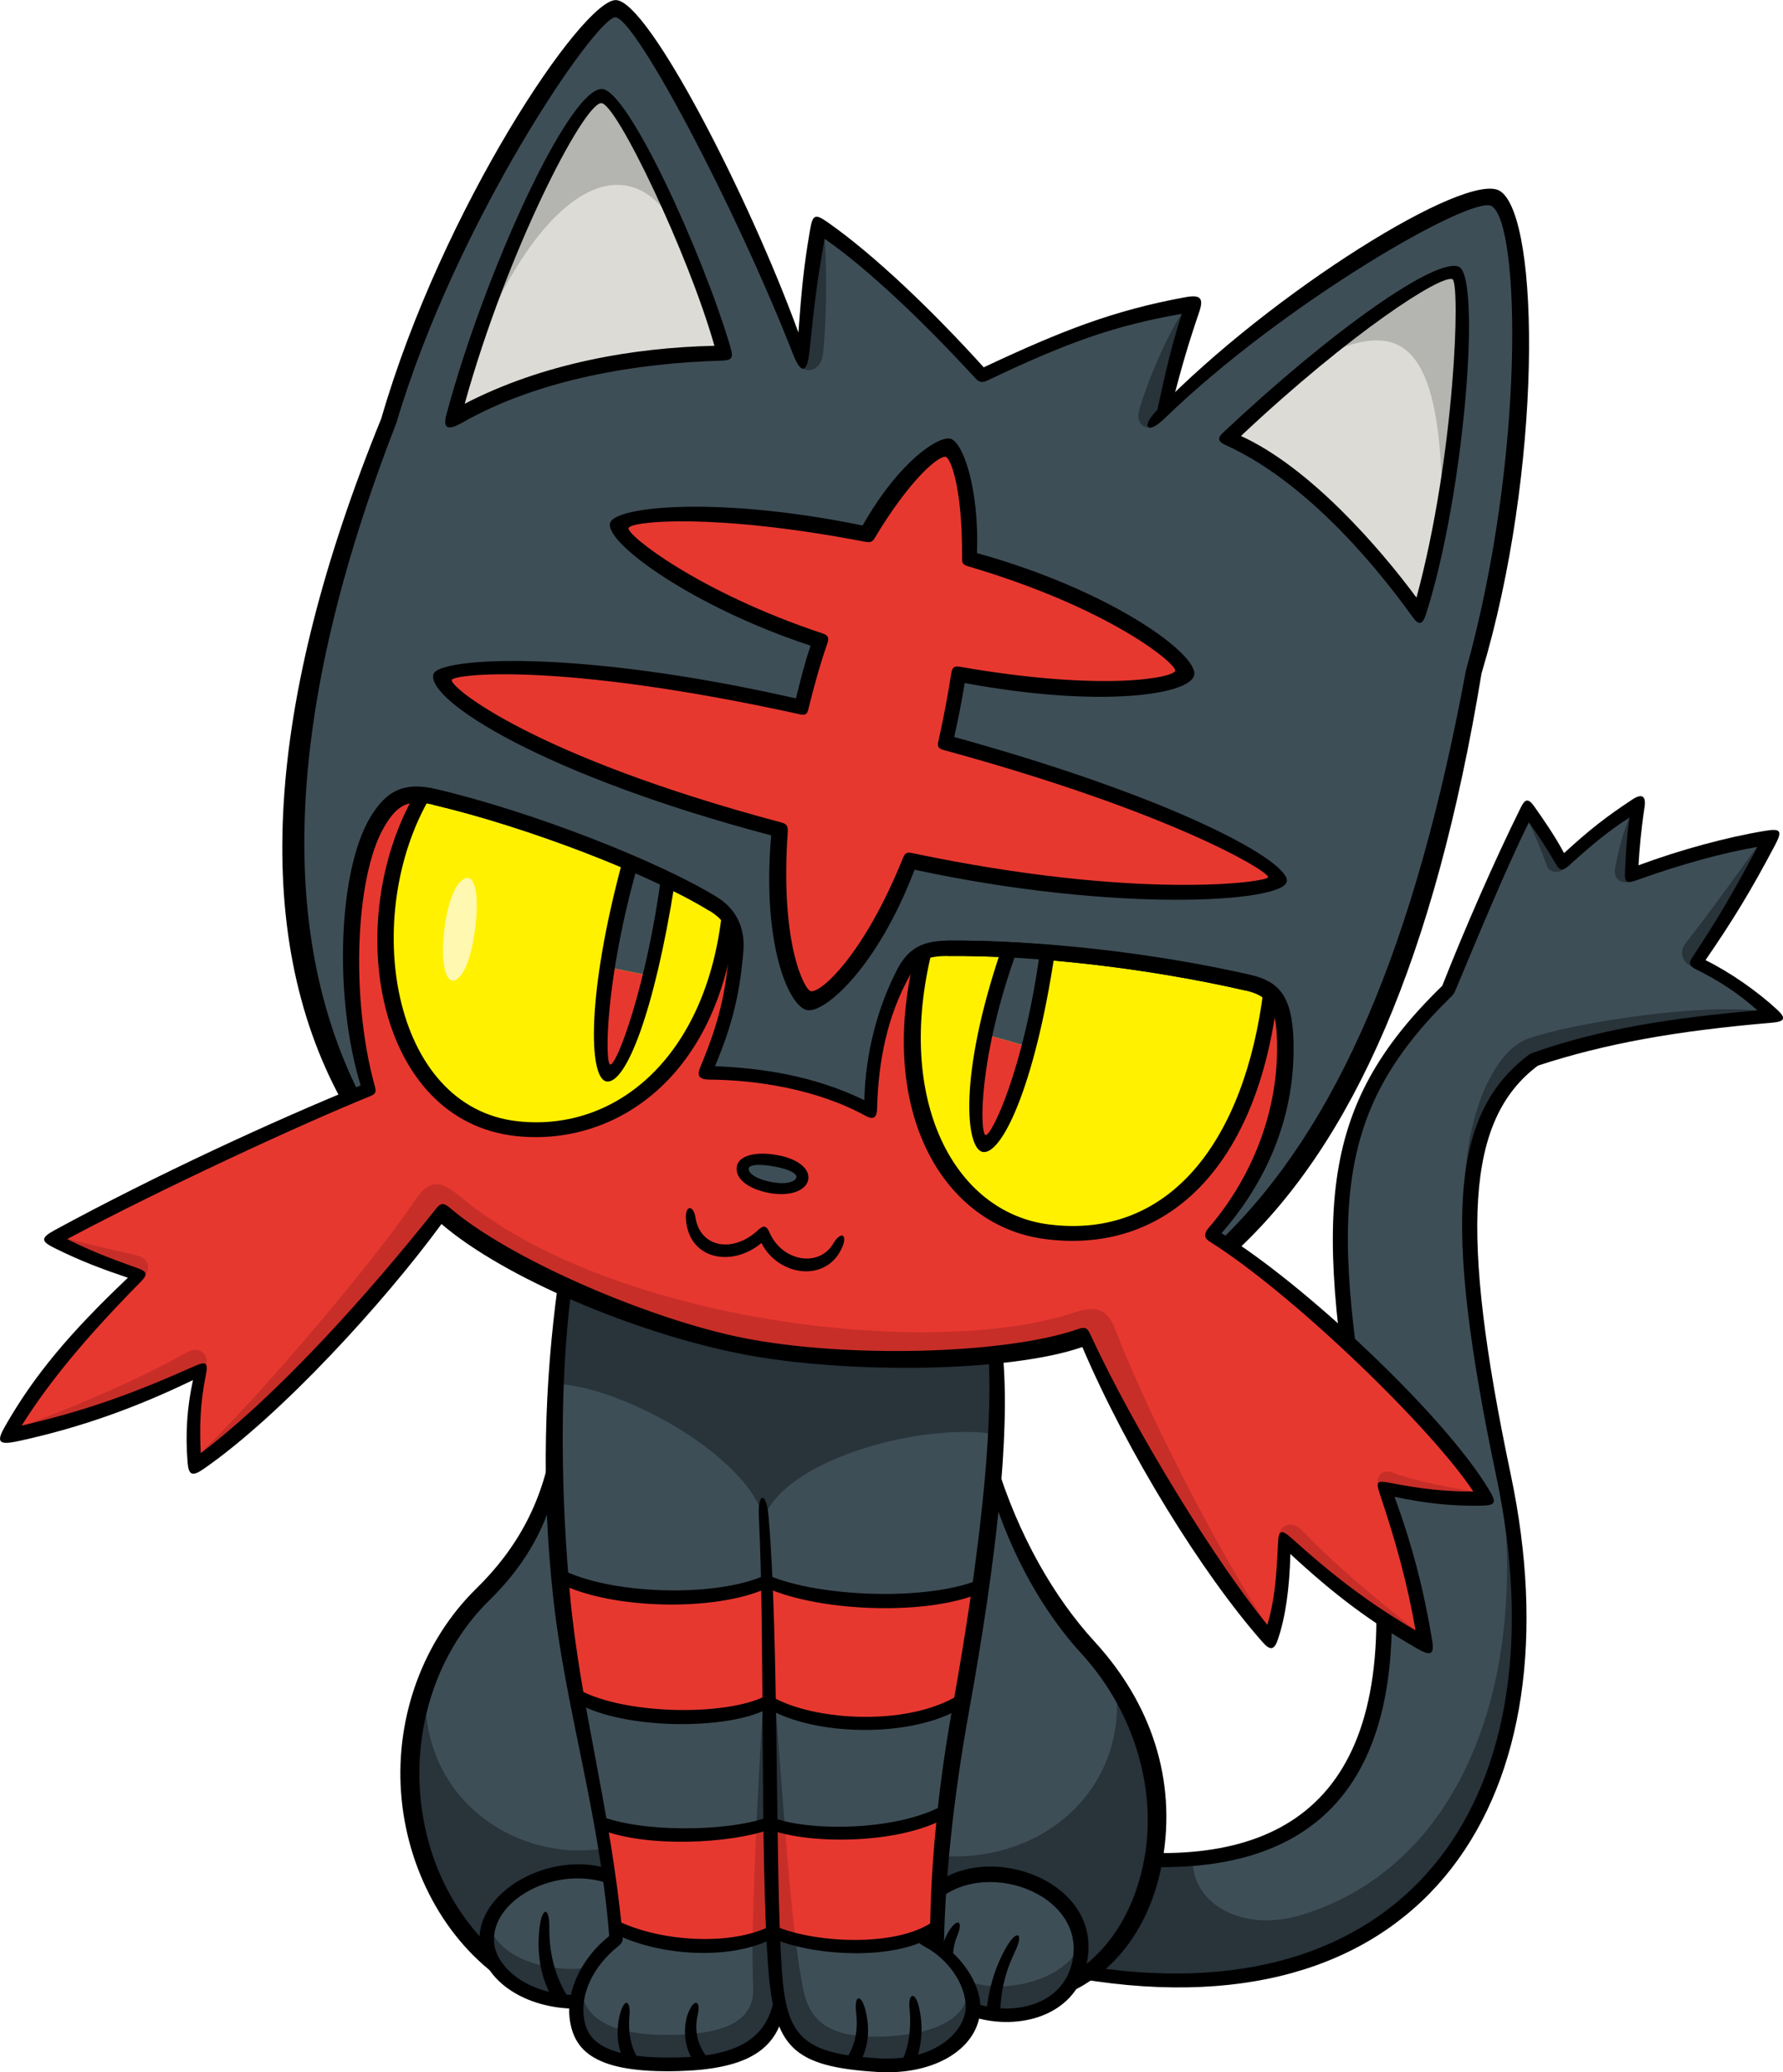 <?xml version="1.0" encoding="UTF-8"?>
<!-- Created with Inkscape (http://www.inkscape.org/) -->
<svg version="1.1" viewBox="0 0 169.07 196.48" xmlns="http://www.w3.org/2000/svg">
 <g transform="translate(-11.378 -11.55)">
  <g transform="matrix(-1.583 1.559 1.559 1.583 100.27 196.31)">
   <path d="m0 0c-1.902-1.989-4.917-4.466-7.837-6.526-5.321-3.753-9.434-7.131-11.641-9.696 4.376-3.264 9.271-9.37 11.082-14.991 3.32 2.613 6.669 6.014 9.244 9.216 3.034 3.773 5.195 7.934 8.636 12.081 1.537-0.201 2.87 0.358 3.514 1.175 0.773 0.977 0.837 2.164-1.655 4.494-2.132 1.994-3.458 2.144-4.936 1.146 1.043 1.582 0.868 2.66-1.128 4.875-1.508 1.674-3.525 2.151-4.601 1.075-0.618-0.618-0.865-1.821-0.678-2.849" fill="#3e4e57"/>
  </g>
  <g transform="matrix(-1.583 1.559 1.559 1.583 84.095 161.5)">
   <path d="m0 0c2.274-0.81 5.385-4.116 6.132-6.36 1.069 1.239 2.267 2.935 3.079 4.126-0.609 2.266-3.884 5.452-5.647 5.927-0.537 2.099-3.401 5.27-5.981 5.775-1.414-1.004-2.74-1.979-3.964-2.919 2.336-0.891 5.517-4.388 6.381-6.549" fill="#e73830"/>
  </g>
  <g transform="matrix(-1.583 1.559 1.559 1.583 84.656 194.64)">
   <path d="m0 0c-0.619 1.671-3.135 4.52-5.189 4.751-1.045-1.018-2.32-2.125-3.685-3.219 2.253-0.579 5.058-3.316 5.729-4.903 1.603-0.739 4.38-3.275 5.143-5.089 0.819 1.186 1.689 2.382 2.656 3.578-0.673 2.055-2.772 4.327-4.654 4.882" fill="#e73830"/>
  </g>
  <g transform="matrix(-1.583 1.559 1.559 1.583 64.066 150.09)">
   <path d="m0 0c2.045 1.344 4.161 1.896 6.212 1.889 6.192-0.02 11.228 5.699 10.684 11.639 0.216 1.003-0.057 2.244-1.38 3.534-0.709-0.515-1.824-0.961-3.041-0.722-4.232-5.486-8.41-12.856-12.475-16.34" fill="#3e4e57"/>
  </g>
  <g transform="matrix(-1.583 1.559 1.559 1.583 105.6 151.54)">
   <path d="m0 0c1.203 2.467 2.143 5.262 2.24 7.998 0.227 6.308 5.469 11.01 10.534 9.737 1.12 0.324 3.023-0.386 3.845-2.144-0.581-0.484-1.005-1.629-0.769-2.919-4.424-4.564-13.02-9.934-15.85-12.672" fill="#3e4e57"/>
  </g>
  <g transform="matrix(-1.583 1.559 1.559 1.583 114.43 198.64)">
   <path d="m0 0c-8.675 11.657-20.156 8.925-27.577-2.647-6.15-9.59-9.59-12.256-13.396-11.719-2.903 1.441-5.44 3.204-8.58 5.827 0.022-1.311 0.324-2.773 0.753-3.934-2.172-0.452-3.72-0.839-5.999-1.57 1.505-1.118 3.527-2.237 5.354-3.032-0.602-0.559-1.398-1.268-2.344-1.956 1.312-0.323 2.473-0.409 4.086-0.474-0.236-0.795-0.43-1.763-0.569-2.677 2.687 0.897 4.456 1.712 7.825 3.115 7.41-0.058 10.626 3.03 17.148 12.647 6.655 9.814 12.594 10.415 17.887 4.97 1.631 1.161 3.575 1.768 5.412 1.45" fill="#3e4e57"/>
  </g>
  <g transform="matrix(-1.583 1.559 1.559 1.583 64.049 142.74)">
   <path d="m0 0c-1.974 2.139-3.678 7.966-2.293 10.341-2.374-1.165-7.651 1.748-9.597 4.4-0.888-0.755-1.838-1.729-2.283-2.314 4.171-2.671 9.631-10.662 11.107-14.996 0.903 0.674 2.144 1.681 3.066 2.569" fill="#28333a"/>
  </g>
  <g transform="matrix(-1.583 1.559 1.559 1.583 85.805 184.85)">
   <path d="m0 0c-1.502-1.791-3.065-3.61-4.215-4.995l0.242-0.275c1.236 1.127 3.04 2.749 4.819 4.392-0.186 0.11-0.365 0.21-0.529 0.285-0.078 0.184-0.186 0.384-0.317 0.593" fill="#28333a"/>
  </g>
  <g transform="matrix(-1.583 1.559 1.559 1.583 103.11 200.32)">
   <path d="m0 0c0.925 0.925 2.557 0.148 3.956-1.161 1.506-1.408 1.829-2.495 1.006-3.779-0.316-0.491-0.764-1.105-1.297-1.796 0.196-0.325 0.356-0.636 0.458-0.913 0.281-0.083 0.566-0.208 0.853-0.362 0.552 0.55 1.044 1.056 1.437 1.49 0.983 1.087 2.327 0.577 4.123-1.22 1.682-1.682 1.973-3.069 1.032-3.999 1.893 1.01 2.231 2.317-0.172 4.913-1.724 1.864-3.371 2.661-5.193 1.742 0.994 1.437 0.355 3-1.419 4.773-2.133 2.133-4.259 1.993-4.784 0.312" fill="#28333a"/>
  </g>
  <g transform="matrix(-1.583 1.559 1.559 1.583 86.806 195.37)">
   <path d="m0 0c-0.847-1.096-1.908-2.386-3.004-3.691 0.131-0.21 0.239-0.41 0.317-0.593 0.165-0.076 0.343-0.175 0.529-0.286 1.236 1.142 2.458 2.292 3.469 3.295-0.287 0.153-0.572 0.278-0.853 0.361-0.103 0.278-0.262 0.589-0.458 0.914" fill="#c82e28"/>
  </g>
  <g transform="matrix(-1.583 1.559 1.559 1.583 57.794 194.22)">
   <path d="M 0,0 C 0.595,1.189 -0.22,3.018 -1.795,4.24 -1.2,4.394 -0.749,4.582 -0.407,4.856 1.311,3.359 1.476,0.683 0,0" fill="#28333a"/>
  </g>
  <g transform="matrix(-1.583 1.559 1.559 1.583 102.85 199.23)">
   <path d="m0 0c-0.55 1.563-2.984 3.05-4.504 2.412 1.267 1.486 3.679 1.497 5.11-1.234-0.22-0.242-0.517-0.738-0.606-1.178" fill="#28333a"/>
  </g>
  <g transform="matrix(-1.583 1.559 1.559 1.583 124.49 187.95)">
   <path d="m0 0c1.259 1.211 0.77 3.634-1.687 4.918-6.418 3.355-14.294-0.354-19.696-8.121 8.735 14.483 21.108 13.42 27.789 3.532-1.76 0.352-3.989-0.539-5.158-1.506-0.393 0.383-0.799 0.782-1.248 1.177" fill="#28333a"/>
  </g>
  <g transform="matrix(-1.583 1.559 1.559 1.583 178.75 107.46)">
   <path d="m0 0c1.579-2.107 6.1-5.352 7.994-6.265 1.399-0.673 4.216 0.414 6.624 2.823-2.93-1.896-5.03-2.447-6.184-2.004-1.633 0.628-6.769 3.974-8.434 5.446" fill="#28333a"/>
  </g>
  <g transform="matrix(-1.583 1.559 1.559 1.583 178.7 90.849)">
   <path d="M 0,0 C 1.681,0.278 3.739,0.646 5.591,0.883 6.077,0.945 6.297,1.395 6.091,1.834 4.027,1.399 1.312,0.665 0,0" fill="#28333a"/>
  </g>
  <g transform="matrix(-1.583 1.559 1.559 1.583 166.39 87.943)">
   <path d="M 0,0 C 0.83,0.266 1.77,0.818 2.483,1.322 2.826,1.564 2.814,1.984 2.334,2.222 1.652,1.476 0.641,0.531 0,0" fill="#28333a"/>
  </g>
  <g transform="matrix(-1.583 1.559 1.559 1.583 156.06 88.879)">
   <path d="M 0,0 C 0.278,0.811 0.588,1.564 0.871,2.169 1.003,2.453 0.704,2.814 0.307,2.782 0.053,1.851 -0.035,0.676 0,0" fill="#28333a"/>
  </g>
  <g transform="matrix(-1.583 1.559 1.559 1.583 69.03 189.36)">
   <path d="m0 0-0.69-0.933c3.165-2.232 4.149-7.192 0.472-10.353 3.677 1.57 6.937 6.682 6.234 10.309-0.782-2.066-3.988-1.863-6.016 0.977" fill="#28333a"/>
  </g>
  <g transform="matrix(-1.583 1.559 1.559 1.583 100.34 190.77)">
   <path d="m0 0-1.097-0.968c-3.075 3.462-7.977 3.462-10.557-0.107 1.268 5.784 6.436 9.045 10.36 7.888-3.136-0.75-2.921-5.695 1.294-6.813" fill="#28333a"/>
  </g>
  <g transform="matrix(-1.583 1.559 1.559 1.583 85.622 202.64)">
   <path d="m0 0c1.347 0.812 2.781 0.494 4.854-1.443 2.592-2.421 2.593-3.754 1.691-4.897-0.678-0.858-2.087-1.444-3.639-1.276-3.389-4.047-5.484-8.25-8.47-12.019-2.958-3.732-6.124-6.729-9.422-9.284l-0.214 0.592c3.151 2.489 6.365 5.849 9.084 9.164 3.032 3.7 5.208 7.779 8.592 11.92 0.156 0.191 0.234 0.23 0.467 0.206 1.405-0.141 2.54 0.335 3.128 1.079 0.565 0.715 0.891 1.745-1.629 4.104-2.194 2.051-3.612 2.021-5.12 0.741z"/>
  </g>
  <g transform="matrix(-1.583 1.559 1.559 1.583 94.639 208.01)">
   <path d="m0 0c2.467-2.739 2.382-3.875 0.274-6.391-2.895-3.457-9.821-10.18-13.282-14.068-0.697-0.783-0.98-0.537-0.312 0.271 3.339 4.036 10.305 10.852 13.175 14.184 1.882 2.184 1.91 3.175-0.287 5.613-1.666 1.841-3.48 1.737-4.172 1.044-0.714-0.713-0.887-2.025-0.581-3.02 0.239-0.772-0.111-0.892-0.416-0.145-0.496 1.218-0.2 2.857 0.557 3.613 1.201 1.202 3.38 0.742 5.044-1.101"/>
  </g>
  <g transform="matrix(-1.583 1.559 1.559 1.583 106.49 140.15)">
   <path d="m0 0c2.146 2.601 6.183 5.908 11.706 9.804 3.111 2.195 5.882 4.488 7.955 6.559l0.169-0.661c-1.934-2.001-4.689-4.36-7.704-6.487-5.48-3.866-9.553-7.224-11.622-9.577z"/>
  </g>
  <g transform="matrix(-1.583 1.559 1.559 1.583 104.29 162.6)">
   <path d="m0 0c2.234-0.86 5.372-4.14 6.321-6.523 2.29-0.825 5.389-4.034 6.157-6.343l-0.44-0.455c-0.716 2.266-3.829 5.523-6.021 6.341-0.056 0.021-0.101 0.063-0.122 0.118-0.918 2.233-4.166 5.654-6.408 6.487z"/>
  </g>
  <g transform="matrix(-1.583 1.559 1.559 1.583 102.55 173.48)">
   <path d="m0 0c2.425-0.578 5.28-3.491 5.906-5.77 1.864-0.542 4.986-3.632 5.633-5.857l-0.395-0.573c-0.522 2.166-3.69 5.398-5.55 5.976-0.072 0.022-0.128 0.076-0.147 0.148-0.538 2.087-3.442 5.268-6.023 5.653z"/>
  </g>
  <g transform="matrix(-1.583 1.559 1.559 1.583 68.206 183.69)">
   <path d="m0 0c-0.705 1.698-3.337 4.298-5.085 5.106-0.047 0.021-0.083 0.06-0.104 0.107-0.708 1.599-3.566 4.328-5.753 4.818l0.488 0.415c2.249-0.616 4.966-3.315 5.692-4.919 1.638-0.762 4.255-3.098 5.12-5.015z"/>
  </g>
  <g transform="matrix(-1.583 1.559 1.559 1.583 100.25 194.87)">
   <path d="m0 0c2.097-0.317 4.53-3.146 5.141-4.77 2.046-0.621 4.051-2.991 4.664-4.874l-0.415-0.448c-0.656 2.014-2.749 4.314-4.537 4.869-0.063 0.02-0.112 0.066-0.136 0.127-0.724 1.807-3.289 4.543-5.201 4.636z"/>
  </g>
  <g transform="matrix(-1.583 1.559 1.559 1.583 70.637 207.03)">
   <path d="m0 0c-0.176-0.718-0.755-1.286-1.265-1.589-0.627-0.372-0.781-0.124-0.224 0.348 0.442 0.374 0.935 0.975 1.033 1.731z"/>
  </g>
  <g transform="matrix(-1.583 1.559 1.559 1.583 77.353 207.24)">
   <path d="m0 0c-0.065-0.845-0.767-1.558-1.333-1.792-0.604-0.25-0.725 0.027-0.173 0.375 0.543 0.343 0.98 0.974 0.971 1.782z"/>
  </g>
  <g transform="matrix(-1.583 1.559 1.559 1.583 91.468 207.01)">
   <path d="m0 0c-0.676-0.122-1.288-0.458-1.809-1.136-0.478-0.623-0.745-0.441-0.341 0.233 0.453 0.758 1.09 1.236 1.775 1.399z"/>
  </g>
  <g transform="matrix(-1.583 1.559 1.559 1.583 96.697 207.35)">
   <path d="m0 0c-0.75-0.201-1.456-0.77-1.973-1.407-0.458-0.567-0.715-0.366-0.329 0.251 0.442 0.705 1.047 1.226 1.766 1.555z"/>
  </g>
  <g transform="matrix(-1.583 1.559 1.559 1.583 66.023 202)">
   <path d="m0 0c1.544-1.508 2.013-3.645 0.97-4.891-1.394-1.667-4.879-0.734-6.123 1.58l0.404 0.522c1.031-2.197 4.099-3.084 5.275-1.677 0.647 0.773 0.588 2.557-0.951 4.071z"/>
  </g>
  <g transform="matrix(-1.583 1.559 1.559 1.583 63.857 201.16)">
   <path d="m0 0c-0.229-0.985-0.846-1.91-1.77-2.635-0.683-0.537-0.891-0.302-0.274 0.309 0.885 0.878 1.4 1.882 1.565 2.907z"/>
  </g>
  <g transform="matrix(-1.583 1.559 1.559 1.583 103.61 201.42)">
   <path d="m0 0c-0.797 1.657-2.547 2.655-4.016 1.879-2.774-1.466-0.871-5.819 1.992-6.035l-0.598-0.538c-2.983 0.561-5.058 5.351-1.682 7.118 1.839 0.963 3.881-0.323 4.755-2.037z"/>
  </g>
  <g transform="matrix(-1.583 1.559 1.559 1.583 104.91 202.42)">
   <path d="m0 0c-0.803-0.695-1.729-1.176-2.606-1.413-0.832-0.224-0.936 0.103-0.125 0.394 0.932 0.337 1.607 0.757 2.373 1.482z"/>
  </g>
  <g transform="matrix(-1.583 1.559 1.559 1.583 100.63 196.75)">
   <path d="m0 0c-0.256-0.203-0.54-0.35-0.846-0.432-0.7-0.188-0.827 0.106-0.157 0.383 0.334 0.137 0.574 0.331 0.906 0.637z"/>
  </g>
  <g transform="matrix(-1.583 1.559 1.559 1.583 59.268 199.44)">
   <path d="m0 0c0.624-3.052-0.4-6.409-2.515-8.881-2.094-2.45-5.194-3.942-8.396-3.931-2.43 8e-3 -4.724-0.661-6.839-2.31l1.431 1.606c1.673 1.045 3.475 1.46 5.416 1.453 2.809-8e-3 5.742 1.334 7.794 3.733 1.626 1.902 2.553 4.254 2.539 6.744z"/>
  </g>
  <g transform="matrix(-1.583 1.559 1.559 1.583 105.78 150.07)">
   <path d="m0 0c1.559 2.974 2.31 5.942 2.399 8.455 0.127 3.562 1.627 6.661 4.503 8.704 2.124 1.509 4.581 2.06 6.91 1.165l-0.892-0.398c-1.899 0.384-3.857-0.184-5.573-1.404-2.316-1.644-4.064-4.614-4.19-8.124-0.084-2.356-0.819-5.096-2.14-7.607z"/>
  </g>
  <g transform="matrix(-1.583 1.559 1.559 1.583 115.1 198.08)">
   <path d="m0 0c-8.244 10.906-19.431 8.834-26.949-2.891-6.036-9.413-9.509-12.346-13.553-11.833-0.097 0.012-0.163 0.032-0.266 0.08-2.804 1.323-5.228 3.089-8.064 5.419 0.068-1.062 0.268-2.02 0.64-3.09 0.096-0.275 0.053-0.406-0.243-0.469-1.84-0.385-3.17-0.74-5.292-1.407 1.169-0.826 2.861-1.774 4.667-2.605 0.395-0.182 0.442-0.292 0.137-0.576-0.484-0.45-1.057-0.982-1.796-1.545 1.036-0.22 1.91-0.296 3.295-0.354 0.368-0.016 0.414-0.152 0.337-0.446-0.203-0.773-0.331-1.424-0.427-2.066 1.97 0.67 5.21 2.046 7.262 2.906 0.112 0.047 0.195 0.065 0.314 0.065 7.161-0.025 10.273 2.98 16.77 12.56 6.449 9.51 12.596 10.933 18.397 4.947l-0.5-0.347c-4.906 5.004-10.657 4.913-17.369-4.983-6.567-9.682-9.835-12.822-17.345-12.774-2.366-1.048-5.275-2.221-7.734-3.071-0.369-0.128-0.508-0.075-0.434 0.375 0.126 0.761 0.259 1.522 0.491 2.309-1.492 0.055-2.345 0.153-3.662 0.411-0.472 0.092-0.585 0.288-0.147 0.614 0.742 0.553 1.41 1.119 1.909 1.576-1.707 0.765-3.54 1.794-4.887 2.748-0.528 0.373-0.542 0.512 0.113 0.72 2.175 0.692 3.579 1.033 5.577 1.422-0.384 1.109-0.644 2.508-0.695 3.658-0.023 0.521 0.115 0.593 0.544 0.238 3.16-2.623 5.683-4.353 8.404-5.707 3.795-0.516 7.324 2.654 13.074 11.62 7.514 11.717 19.294 14.657 28.191 2.448z"/>
  </g>
  <g transform="matrix(-1.583 1.559 1.559 1.583 127.9 129.67)">
   <path d="m0 0c-6.645 0.163-14.631-3.008-24.653-10.12-7.94-4.528-15.24-12.052-14.827-13.737 0.301-1.233 9.795-3.508 16.633-3.465l0.324 0.321c-1.797-1.123-3.22-1.984-4.586-2.714 2.415-1.703 4.829-2.92 8.553-4.136-0.033-3.341-0.033-7.147 0.468-9.452 1.76 1.272 2.602 1.928 4.53 3.595-2.515-5.741-5.659-15.397-4.84-16.267 0.797-0.848 11.549 1.474 19.247 5.731 11.892 5.429 19.184 11.938 21.382 19.417z" fill="#3e4e57"/>
  </g>
  <g transform="matrix(-1.583 1.559 1.559 1.583 100.87 82.089)">
   <path d="m0 0c-0.936-0.606-1.786-1.196-2.557-1.764-3.679 5.228-6.456 7.081-6.891 6.804-0.514-0.329 0.138-4.478 3.196-9.905-2.26-2.21-2.963-3.72-2.738-4.024 0.254-0.343 2.136-0.496 5.062 0.329 3.682-5.384 6.726-8.059 7.246-7.805 0.478 0.235-0.093 4.416-2.763 9.56 0.857 0.425 1.757 0.921 2.69 1.495 5.709-8.824 9.58-11.955 9.976-11.732 0.62 0.351-0.14 5.308-5.75 14.78 3.58 3.062 4.633 5.56 4.305 6.033-0.343 0.498-3.052 0.606-7.293-1.295-6 8.939-10.271 11.825-10.563 11.627-0.377-0.256 0.604-4.661 6.08-14.103" fill="#e73830"/>
  </g>
  <g transform="matrix(-1.583 1.559 1.559 1.583 126.25 128.62)">
   <path d="m0 0c-1.005 4.091-1.263 13.208-0.451 16.224 0.887-0.801 1.962-2.005 2.779-3.338 1.075 2.279 2.236 4.257 3.441 5.977 0.644-2.279 1.01-4.451 1.182-7.375 1.183 1.225 2.301 2.086 3.376 2.559-0.215-3.526-1.814-10.409-3.423-14.817 4.013-1.847 7.496-5.221 10.691-9.911 3.126-4.59 4.802-8.948 5.097-13.058 4.636 0.618 10.781 1.045 15.138 0.334-0.865-1.112-1.977-2.039-3.059-2.75 2.688-0.896 5.222-2.133 7.849-3.771-2.349-0.679-5.223-0.957-8.807-0.957 0.71-1.391 1.074-2.359 1.606-3.709-4.11 1.267-10.971 3.616-14.153 4.945-1.811-3.417-5.779-7.182-8.307-7.844-1.132-0.297-1.704-0.215-2.428 0.934-2.118 3.363-4.548 8.588-5.283 11.579-0.215 0.875 0.093 1.613 0.667 2.108 1.315 1.137 2.584 1.932 4.643 2.775-1.628 1.652-3.22 3.802-3.896 6.137-1.539-1.583-3.452-2.679-5.149-3.229-0.879-0.284-1.418-0.058-2.045 0.55-2.709 2.623-5.741 6.386-8.094 10.07-0.583 0.912-0.412 1.774 0.654 2.917 2.387 2.559 5.634 3.527 7.972 3.65" fill="#e73830"/>
  </g>
  <g transform="matrix(-1.583 1.559 1.559 1.583 80.512 98.712)">
   <path d="m0 0c-0.343-1.733 3.866-10.759 5.602-12.928 5.84 1.64 10.837 8.489 7.147 12.978-2.553 3.104-7.638 4.016-12.749-0.05" fill="#fff100"/>
  </g>
  <g transform="matrix(-1.583 1.559 1.559 1.583 131.87 105.99)">
   <path d="m0 0c-0.068-1.662 7.787-11.163 9.239-11.721 5.88 3.63 7.184 9.005 4.653 12.226-3.151 4.01-8.439 3.755-13.892-0.505" fill="#fff100"/>
  </g>
  <g transform="matrix(-1.583 1.559 1.559 1.583 81.82 122.21)">
   <path d="m0 0c0.697 0.512-0.794 2.616-1.472 2.125-0.619-0.45 0.958-2.501 1.472-2.125" fill="#3e4e57"/>
  </g>
  <g transform="matrix(-1.583 1.559 1.559 1.583 80.058 45.018)">
   <path d="m0 0c-1.936-3.613-4.646-10.772-3.935-11.482 0.774-0.775 8.547 2.031 14.224 5.386-3.387 0.677-7.419 3.354-10.289 6.096" fill="#dcdbd6"/>
  </g>
  <g transform="matrix(-1.583 1.559 1.559 1.583 127.83 53.08)">
   <path d="m0 0c-1.29 3.354-1.064 7.838-0.549 11.063-5.514-3.064-11.547-8.644-11.32-9.257 0.296-0.804 6.192-1.677 11.869-1.806" fill="#dcdbd6"/>
  </g>
  <g transform="matrix(-1.583 1.559 1.559 1.583 56.419 99.69)">
   <path d="m0 0c1.17 0.915 1.986 1.144 2.216 0.872 0.182-0.217-0.176-0.932-1.37-1.857-1.253-0.97-2-1.039-2.19-0.781-0.183 0.25 0.273 0.928 1.344 1.766" fill="#fff8b0"/>
  </g>
  <g transform="matrix(-1.583 1.559 1.559 1.583 58.072 41.091)">
   <path d="m0 0c-5.486-1.972-8.68-0.921-8.244 2.249-1.086-2.248-1.919-5.045-1.492-5.528 0.55-0.624 6.436 1.436 9.736 3.279" fill="#b4b4b0"/>
  </g>
  <g transform="matrix(-1.583 1.559 1.559 1.583 138.06 44.724)">
   <path d="m0 0c-2.737 1.153-3.295 2.91 1.034 7.496-2.4-1.414-7.101-5.507-6.938-6.195 0.162-0.688 3.703-1.151 5.904-1.301" fill="#b4b4b0"/>
  </g>
  <g transform="matrix(-1.583 1.559 1.559 1.583 54.964 124.96)">
   <path d="m0 0c-0.795 8.278-9.396 19.073-15.181 21.933-0.881 0.436-1.16 0.858-0.752 1.784 1.318 2.992 3.462 9.483 4.312 13.923 0.209-1.855-1.693-11.176-3.178-14.66 8.499-3.983 15.74-16.384 15.854-23.045 3.773 0.581 11.723 0.887 14.691 0.113-3.871 0.064-11.485-0.682-14.09-1.231-1.091-0.23-1.535-0.078-1.656 1.183" fill="#c82e28"/>
  </g>
  <g transform="matrix(-1.583 1.559 1.559 1.583 12.251 147.22)">
   <path d="m0 0c-2.602 1.196-5.532 2.337-7.777 2.939-0.531 0.143-0.649 0.722-0.101 1.032 2.2-0.63 6.573-2.684 7.878-3.971" fill="#c82e28"/>
  </g>
  <g transform="matrix(-1.583 1.559 1.559 1.583 16.837 128.72)">
   <path d="m0 0c-0.656 1.187-1.415 2.298-1.844 3.013-0.243 0.405-0.019 0.797 0.466 0.849 0.703-1.379 1.269-2.731 1.378-3.862" fill="#c82e28"/>
  </g>
  <g transform="matrix(-1.583 1.559 1.559 1.583 146.44 166.76)">
   <path d="m0 0c0.322-2.365 0.559-4.859 0.526-6.935-8e-3 -0.557 0.536-0.889 0.979-0.397-0.193 2.193-0.753 5.806-1.505 7.332" fill="#c82e28"/>
  </g>
  <g transform="matrix(-1.583 1.559 1.559 1.583 152.25 153.16)">
   <path d="m0 0c0.883-1.197 1.794-2.528 2.206-3.43 0.207-0.452 0.7-0.388 0.906 0.083-1.217 1.661-2.134 2.702-3.112 3.347" fill="#c82e28"/>
  </g>
  <g transform="matrix(-1.583 1.559 1.559 1.583 124.16 40.256)">
   <path d="M 0,0 C 1.387,0.161 3.718,1.186 4.705,1.738 5.163,1.994 5.197,2.377 4.939,2.592 4.746,2.617 4.149,2.568 3.923,2.528 2.322,1.5 1.138,0.686 0,0" fill="#28333a"/>
  </g>
  <g transform="matrix(-1.583 1.559 1.559 1.583 87.445 46.442)">
   <path d="m0 0c-0.091 0.412-0.569 0.585-1.057 0.193-0.992-0.798-2.916-2.682-3.79-3.814 1.121 0.519 3.637 2.54 4.847 3.621" fill="#28333a"/>
  </g>
  <g transform="matrix(-1.583 1.559 1.559 1.583 68.383 21.327)">
   <path d="m0 0c0.567-0.51 7.311 1.692 13.153 5.055-3.576 1.1-6.826 3.352-9.329 5.716-1.967-3.584-4.299-10.345-3.824-10.771m14.009 4.821c-5.367-3.149-13.423-6.22-14.446-5.238-0.797 0.765 1.832 8.006 3.817 11.713 0.244 0.454 0.358 0.431 0.714 0.1 2.577-2.391 6.038-4.864 9.684-5.836 0.764-0.204 0.755-0.432 0.231-0.739"/>
  </g>
  <g transform="matrix(-1.583 1.559 1.559 1.583 129.05 52.887)">
   <path d="m0 0c-1.161 3.055-0.865 7.568-0.496 10.172-5.471-3.197-10.764-8.255-10.628-8.604 0.187-0.483 4.675-1.419 11.124-1.568m0.201 10.644c-0.495-3.157-0.731-7.561 0.544-10.842 0.133-0.34 0.011-0.447-0.294-0.439-6.409 0.146-11.743 1.047-12.143 2.015-0.4 0.967 6.591 7.058 11.405 9.584 0.442 0.232 0.555 0.107 0.488-0.318"/>
  </g>
  <g transform="matrix(-1.583 1.559 1.559 1.583 127.16 129.12)">
   <path d="m0 0c-6.954 0.053-14.717-3.151-24.506-9.986-8.144-4.676-15.042-11.959-14.683-13.345 0.242-0.936 9.242-3.287 16.304-3.338 1.033-8e-3 1.005-0.456-0.028-0.48-6.972-0.16-16.621 1.995-16.982 3.612-0.449 2.013 7.121 9.797 15.002 14.107 9.94 7.246 17.974 10.426 24.763 10.224z"/>
  </g>
  <g transform="matrix(-1.583 1.559 1.559 1.583 43.762 115.88)">
   <path d="m0 0c-2.232-7.821-9.57-14.353-21.629-19.542-8.137-4.567-18.687-6.721-19.665-5.691-0.959 1.009 1.877 10.038 4.409 15.569-1.35-1.181-2.1-1.818-3.419-2.766-0.553-0.397-0.654-0.356-0.774 0.299-0.438 2.38-0.54 5.827-0.4 9.075-3.507 1.234-5.668 2.169-8.22 3.899-0.554 0.375-0.558 0.587 0.024 0.879 1.311 0.657 2.044 1.068 3.587 1.986l0.858-0.099c-1.634-1.085-2.626-1.706-3.876-2.359 2.406-1.659 4.306-2.547 7.906-3.794 0.232-0.081 0.309-0.194 0.303-0.415-0.114-3.268-0.013-6.521 0.407-8.77 1.476 1.045 2.213 1.633 3.862 2.992 0.699 0.576 0.914 0.416 0.564-0.403-2.708-6.331-5.279-14.98-4.696-15.589 0.56-0.586 10.921 1.415 18.807 5.776 12.124 5.439 18.834 11.967 21.199 19.239z"/>
  </g>
  <g transform="matrix(-1.583 1.559 1.559 1.583 133.83 157.38)">
   <path d="m0 0c-0.162 2.649-0.444 4.424-1.009 6.528-1.156-1.666-2.055-3.282-3.015-5.248-0.219-0.448-0.3-0.482-0.612-0.024-0.794 1.165-1.485 1.997-2.29 2.782-0.63-3.228-0.428-11.446 0.537-15.515 0.061-0.257-0.064-0.404-0.377-0.43-2.395-0.188-5.37-1.192-7.631-3.583-1.019-1.076-1.184-1.621-0.597-2.54 2.308-3.615 5.326-7.355 8.031-9.974 0.724-0.701 1.074-0.715 1.749-0.516 1.824 0.536 3.455 1.608 4.964 3.067 0.289 0.28 0.458 0.195 0.555-0.133 0.679-2.285 2.271-4.389 3.672-5.79 0.33-0.331 0.226-0.503-0.092-0.637-1.832-0.768-2.985-1.465-4.406-2.708-0.627-0.549-0.748-1.043-0.564-1.79 0.704-2.867 3.022-7.99 5.217-11.474 0.567-0.901 1.055-1.105 2.165-0.803 2.365 0.646 6.149 4.193 8.046 7.606 0.111 0.2 0.191 0.265 0.431 0.164 3.071-1.271 9.266-3.481 13.501-4.732-0.332 0.966-0.646 1.704-1.264 2.975-0.202 0.415-0.136 0.521 0.327 0.527 3.367 0.048 5.826 0.314 7.907 0.806-2.467 1.505-4.322 2.347-7.065 3.38-0.461 0.174-0.504 0.293-0.075 0.582 1.092 0.734 1.793 1.435 2.519 2.239-4.142 0.536-9.83 0.18-14.49-0.388-0.291-0.035-0.404 0.042-0.431 0.371-0.281 3.404-2.774 9.451-5.04 12.778-2.532 3.717-7.474 8.33-10.402 9.723-0.326 0.155-0.353 0.248-0.243 0.55 1.529 4.256 3.005 10.72 3.312 14.13-0.937-0.527-1.62-1.1-2.776-2.174-0.392-0.364-0.518-0.33-0.554 0.251m-0.511 7.114c0.62-2.232 0.9-4.072 1.019-6.658 1.063 1.024 2.044 1.782 2.971 2.239 0.422 0.209 0.539 0.066 0.514-0.39-0.211-3.902-1.572-9.838-3.356-14.372 2.97-1.404 8.034-6.273 10.591-10.027 2.577-3.784 4.919-9.388 5.212-12.905 4.081 0.663 10.616 1.012 14.576 0.322 0.579-0.102 0.63-0.264 0.281-0.68-0.777-0.927-1.616-1.679-2.628-2.339 2.415-0.819 4.737-1.851 7.149-3.38 0.761-0.483 0.663-0.643-0.075-0.85-2.385-0.669-4.74-0.895-8.158-0.83 0.516-1.024 0.927-1.895 1.348-3.118 0.212-0.614 0.103-0.709-0.564-0.518-4.736 1.362-9.929 3.233-13.622 4.757-1.824-3.502-5.769-7.225-8.348-7.87-1.288-0.322-2.08-0.057-2.828 1.132-2.215 3.515-4.587 8.801-5.3 11.704-0.216 0.881 0.033 1.733 0.813 2.408 1.334 1.153 2.524 1.914 4.314 2.653-1.334 1.425-2.717 3.226-3.524 5.507-1.399-1.36-3.143-2.417-4.931-2.996-0.951-0.307-1.612-0.105-2.374 0.633-2.726 2.638-5.852 6.455-8.178 10.096-0.673 1.055-0.673 1.889 0.67 3.329 2.463 2.642 5.529 3.504 7.935 3.678-0.997 3.979-1.325 12.161-0.461 15.771 0.159 0.662 0.256 0.736 0.73 0.286 0.896-0.849 1.637-1.758 2.364-2.862 0.88 1.952 1.916 3.741 3.136 5.468 0.386 0.548 0.542 0.47 0.724-0.188"/>
  </g>
  <g transform="matrix(-1.583 1.559 1.559 1.583 82.377 122.31)">
   <path d="m0 0c0.164 0.114 0.131 0.521-0.286 1.117-0.407 0.582-0.766 0.677-0.887 0.589-0.114-0.084-0.071-0.384 0.311-0.94 0.45-0.655 0.758-0.839 0.862-0.766m0.299-0.419c-0.338-0.228-0.955 0.024-1.561 0.882-0.542 0.769-0.561 1.415-0.206 1.666 0.391 0.275 1.07-0.021 1.581-0.75 0.534-0.762 0.63-1.496 0.186-1.798"/>
  </g>
  <g transform="matrix(-1.583 1.559 1.559 1.583 81.026 99.715)">
   <path d="m0 0c5.159 3.969 10.181 2.933 12.806-0.257 3.85-4.684-1.12-11.755-7.142-13.439l-0.391 0.545c5.645 1.515 10.528 8.251 7.035 12.499-2.703 3.291-7.695 3.629-12.438-0.243z"/>
  </g>
  <g transform="matrix(-1.583 1.559 1.559 1.583 132.43 106.77)">
   <path d="m0 0c5.534 4.312 10.839 4.323 14.065 0.215 2.692-3.425 1.359-8.883-4.485-12.512l-0.73 0.335c5.641 3.439 7.184 8.636 4.672 11.833-3.215 4.093-8.485 3.315-13.55-0.698z"/>
  </g>
  <g transform="matrix(-1.583 1.559 1.559 1.583 88.255 105.53)">
   <path d="m0 0c-0.251 0.37-2.724 0.478-6.781-1.282-0.229-0.099-0.306-0.079-0.444 0.129-5.433 8.189-9.911 11.503-10.095 11.386-0.208-0.133 0.974-4.845 6.051-13.575 0.144-0.247 0.08-0.322-0.121-0.451-0.898-0.582-1.615-1.082-2.406-1.666-0.208-0.152-0.309-0.141-0.468 0.081-3.62 5.06-6.167 6.721-6.415 6.551-0.247-0.169 0.108-3.857 3.161-9.361 0.138-0.248 0.08-0.315-0.052-0.448-2.181-2.189-2.641-3.406-2.536-3.568 0.166-0.254 1.758-0.395 4.612 0.347 0.14 0.036 0.247 0.019 0.371-0.162 3.741-5.434 6.508-7.652 6.794-7.519 0.276 0.129-0.214 4.069-2.754 9.036-0.104 0.202-0.049 0.319 0.153 0.419 0.88 0.437 1.666 0.889 2.561 1.439 0.194 0.121 0.28 0.096 0.411-0.105 5.793-8.9 9.352-11.595 9.555-11.466 0.28 0.179-0.214 4.802-5.745 14.188-0.117 0.197-0.127 0.316 0.072 0.491 3.614 3.189 4.224 5.319 4.076 5.536m0.677 0.468c0.451-0.657-0.582-3.357-4.139-6.39 5.116-8.633 6.447-14.449 5.44-15.018-0.621-0.351-5.036 3.386-10.296 11.595-0.785-0.477-1.25-0.775-2.025-1.165 2.415-4.673 3.197-9.355 2.413-9.739-0.686-0.335-4.148 2.498-7.591 7.643-3.089-0.871-4.931-0.439-5.246-0.045-0.359 0.451 0.602 2.431 2.593 4.31-2.988 5.193-3.696 9.738-2.948 10.216 0.732 0.468 3.86-1.831 7.213-6.633 0.701 0.512 1.154 0.816 1.935 1.326-4.992 8.648-6.476 13.888-5.782 14.358 0.752 0.511 6.137-4.16 10.961-11.509 4.077 1.865 7.043 1.673 7.472 1.051"/>
  </g>
  <g transform="matrix(-1.583 1.559 1.559 1.583 68.999 113.65)">
   <path d="m0 0c-0.248 0.303-1.947-0.403-4.285-1.854 0.325-0.484 0.64-0.949 0.977-1.438 2.283 1.688 3.504 3.052 3.308 3.292" fill="#e73830"/>
  </g>
  <g transform="matrix(-1.583 1.559 1.559 1.583 104.67 120.3)">
   <path d="m0 0c-0.176 0.276-1.808-0.173-4.362-1.711 0.333-0.595 0.605-1.074 0.919-1.61 2.439 1.625 3.622 3.042 3.443 3.321" fill="#e73830"/>
  </g>
  <g transform="matrix(-1.583 1.559 1.559 1.583 71.289 93.408)">
   <path d="m0 0c1.479 0.842 2.763 1.693 3.819 2.475-0.337 0.489-0.652 0.953-0.977 1.438-1.046-0.65-2.22-1.447-3.449-2.371 0.173-0.468 0.364-0.999 0.607-1.542" fill="#3e4e57"/>
  </g>
  <g transform="matrix(-1.583 1.559 1.559 1.583 107.22 101.6)">
   <path d="M 0,0 C 1.271,0.621 2.36,1.261 3.278,1.872 2.965,2.408 2.692,2.887 2.359,3.481 1.366,2.884 0.238,2.126 -1.004,1.176 -0.606,0.684 -0.327,0.348 0,0" fill="#3e4e57"/>
  </g>
  <g transform="matrix(-1.583 1.559 1.559 1.583 83.58 129.41)">
   <path d="m0 0c1.673-0.143 2.708-1.707 1.566-3.004-0.385-0.438-0.654-0.208-0.315 0.268 0.741 1.04-0.068 2.212-1.557 2.243-0.293 6e-3 -0.373 0.114-0.257 0.41 0.488 1.25-0.431 2.559-1.604 2.25-0.62-0.164-0.731 0.161-0.134 0.392 1.551 0.597 2.78-1.061 2.301-2.559"/>
  </g>
  <g transform="matrix(-1.583 1.559 1.559 1.583 75.345 95.364)">
   <path d="m0 0c4.426 3.267 7.454 4.622 7.975 3.976 0.495-0.617-1.996-3.266-7.079-6.234l-0.302 0.604c4.366 2.47 6.912 5.022 6.771 5.219-0.166 0.232-3.502-1.33-7.172-4.19z"/>
  </g>
  <g transform="matrix(-1.583 1.559 1.559 1.583 111.39 101.94)">
   <path d="m0 0c4.635 3.488 7.703 4.56 8.144 3.872 0.387-0.604-1.502-3.012-6.639-5.592l-0.439 0.508c4.383 2.089 6.627 4.455 6.477 4.67-0.143 0.205-3.116-0.844-7.14-3.948z"/>
  </g>
  <g transform="matrix(-1.583 1.559 1.559 1.583 78.62 97.898)">
   <path d="m0 0c0.704-2.867 3.022-7.99 5.217-11.474l-0.52-0.383c-2.215 3.515-4.628 8.796-5.342 11.699z"/>
  </g>
  <g transform="matrix(-1.583 1.559 1.559 1.583 129.45 105.46)">
   <path d="m0 0c2.309-3.615 5.326-7.355 8.031-9.975l-0.468-0.459c-2.726 2.638-5.786 6.462-8.112 10.103z"/>
  </g>
 </g>
</svg>
